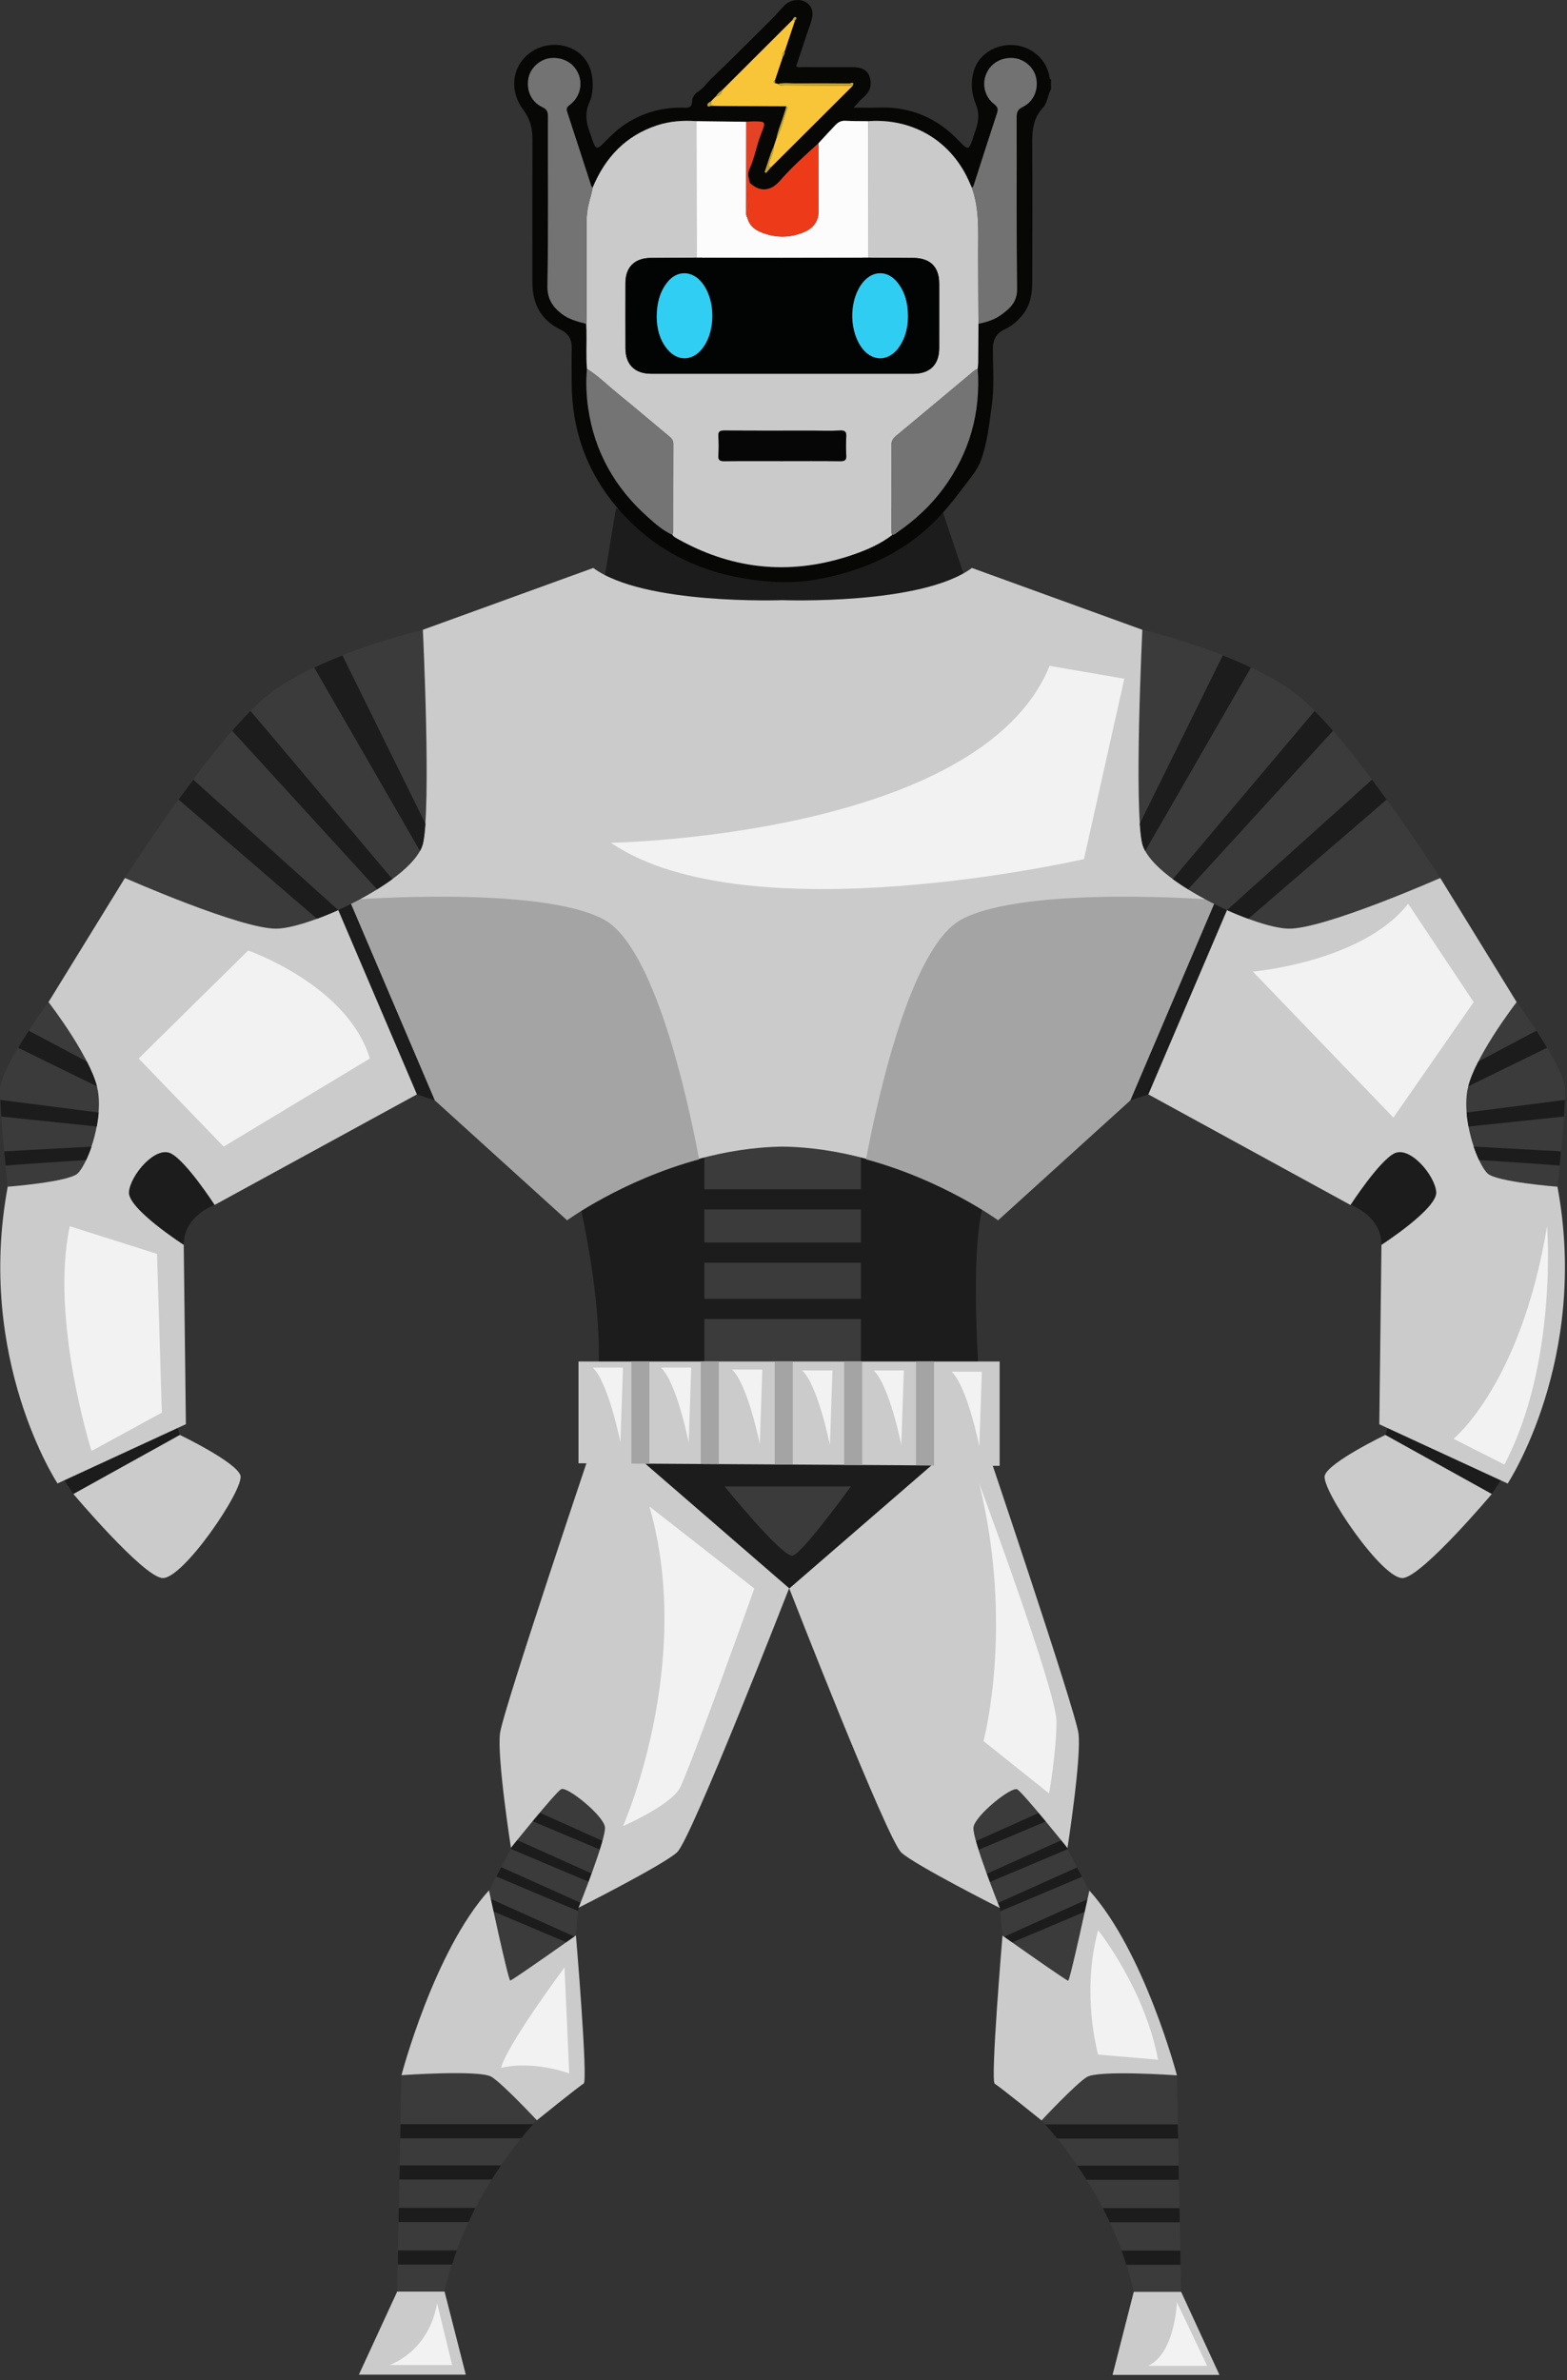 <svg width="243" height="369" viewBox="0 0 243 369" fill="none" xmlns="http://www.w3.org/2000/svg">
<rect x="0" y="0" width="243" height="369" fill="#333333" stroke="none"/>
<g clip-path="url(#clip0)">
<path d="M93.506 91.045L95.504 78.862H146.031L150.132 91.045C150.119 91.045 108.778 101.723 93.506 91.045Z" fill="#1C1C1C"/>
<path d="M122.398 246.263C122.358 246.223 124.821 245.424 124.821 245.424L148.521 227.25L147.656 223.056L99.298 223.389L98.326 230.512L122.398 246.263Z" fill="#1C1C1C"/>
<path d="M88.939 272.186C86.343 272.652 79.446 286.192 79.446 286.192L75.825 293.062C75.825 293.062 70.699 307.202 70.699 307.402C70.699 307.602 62.244 321.715 62.244 321.715L61.592 355.267H68.928C72.363 339.756 83.241 328.705 83.241 328.705L89.299 300.052L89.698 295.752C89.698 295.752 97.78 284.235 97.527 281.905C97.261 279.575 91.536 271.72 88.939 272.186Z" fill="#3B3B3B"/>
<path d="M61.845 342.285L61.805 344.482H72.656C73.016 343.723 73.375 342.991 73.734 342.285H61.845Z" fill="#1C1C1C"/>
<path d="M70.845 348.876H61.725L61.685 351.073H70.1C70.326 350.327 70.579 349.595 70.845 348.876Z" fill="#1C1C1C"/>
<path d="M61.978 335.695L61.938 337.892H76.264C76.757 337.106 77.236 336.387 77.702 335.695H61.978Z" fill="#1C1C1C"/>
<path d="M62.098 329.304L62.058 331.501H80.818C81.617 330.515 82.269 329.77 82.695 329.304H62.098Z" fill="#1C1C1C"/>
<path d="M81.71 281.971C85.411 283.529 90.484 285.673 95.011 287.577C95.251 287.177 95.477 286.791 95.69 286.405L82.549 280.507C82.256 281.013 81.976 281.505 81.71 281.971Z" fill="#1C1C1C"/>
<path d="M92.175 292.104C92.415 291.744 92.668 291.358 92.921 290.972L79.992 285.167C79.659 285.793 79.46 286.192 79.46 286.192L79.22 286.645C82.948 288.216 87.834 290.28 92.175 292.104Z" fill="#1C1C1C"/>
<path d="M89.659 296.271L89.712 295.752C89.712 295.752 89.898 295.485 90.191 295.059L77.729 289.467L76.97 290.919C80.778 292.53 85.544 294.54 89.659 296.271Z" fill="#1C1C1C"/>
<path d="M88.98 301.597L89.259 300.305L75.452 294.101C75.306 294.527 75.106 295.046 74.893 295.645C79.074 297.416 84.506 299.706 88.98 301.597Z" fill="#1C1C1C"/>
<path d="M97.913 225.053L122.372 246.223C122.372 246.223 107.193 285.167 104.997 287.164C102.8 289.161 89.725 295.752 89.725 295.752C89.725 295.752 94.012 285.074 93.812 283.263C93.613 281.466 87.914 276.872 87.022 277.378C86.117 277.884 79.233 286.458 79.233 286.458C79.233 286.458 77.037 272.385 77.543 268.684C78.048 264.996 92.415 222.457 92.415 222.457L97.913 225.053Z" fill="#CBCBCB"/>
<path d="M75.825 293.062C75.825 293.062 78.821 307.042 79.127 307.042C79.42 307.042 89.312 300.052 89.312 300.052C89.312 300.052 91.216 322.62 90.511 323.019C89.805 323.419 83.254 328.705 83.254 328.705C83.254 328.705 78.035 323.113 76.238 321.981C74.44 320.849 62.258 321.715 62.258 321.715C62.258 321.715 67.304 302.476 75.825 293.062Z" fill="#CBCBCB"/>
<path d="M68.941 355.267L72.23 368.142H55.654L61.592 355.267H68.941Z" fill="#CBCBCB"/>
<path d="M182.512 321.755C182.512 321.755 174.058 307.642 174.058 307.442C174.058 307.242 168.932 293.102 168.932 293.102L165.31 286.232C165.31 286.232 158.414 272.692 155.817 272.226C153.221 271.76 147.496 279.615 147.23 281.945C146.963 284.275 155.058 295.792 155.058 295.792L155.458 300.092L161.516 328.745C161.516 328.745 172.394 339.796 175.829 355.307H183.165L182.512 321.755Z" fill="#3B3B3B"/>
<path d="M182.912 342.325L182.952 344.522H172.101C171.741 343.763 171.382 343.031 171.022 342.325H182.912Z" fill="#1C1C1C"/>
<path d="M173.925 348.916H183.045L183.085 351.113H174.67C174.431 350.367 174.191 349.635 173.925 348.916Z" fill="#1C1C1C"/>
<path d="M182.779 335.735L182.819 337.932H168.492C168 337.146 167.52 336.427 167.054 335.735H182.779Z" fill="#1C1C1C"/>
<path d="M182.659 329.344L182.699 331.541H163.939C163.14 330.555 162.488 329.81 162.062 329.344H182.659Z" fill="#1C1C1C"/>
<path d="M163.047 282.011C159.346 283.569 154.273 285.713 149.759 287.617C149.52 287.217 149.293 286.831 149.08 286.445L162.221 280.547C162.501 281.053 162.781 281.545 163.047 282.011Z" fill="#1C1C1C"/>
<path d="M152.595 292.144C152.356 291.784 152.103 291.398 151.85 291.012L164.778 285.207C165.111 285.833 165.31 286.232 165.31 286.232L165.55 286.685C161.822 288.256 156.922 290.32 152.595 292.144Z" fill="#1C1C1C"/>
<path d="M155.098 296.311L155.045 295.792C155.045 295.792 154.859 295.525 154.566 295.099L167.028 289.507L167.787 290.959C163.979 292.57 159.212 294.58 155.098 296.311Z" fill="#1C1C1C"/>
<path d="M155.777 301.637L155.498 300.345L169.305 294.141C169.451 294.567 169.651 295.086 169.864 295.685C165.683 297.456 160.264 299.746 155.777 301.637Z" fill="#1C1C1C"/>
<path d="M146.857 225.093L122.398 246.263C122.398 246.263 137.577 285.207 139.774 287.204C141.97 289.201 155.045 295.792 155.045 295.792C155.045 295.792 150.758 285.114 150.958 283.303C151.157 281.506 156.842 276.912 157.748 277.405C158.64 277.911 165.537 286.498 165.537 286.498C165.537 286.498 167.734 272.412 167.241 268.724C166.748 265.036 152.356 222.497 152.356 222.497L146.857 225.093Z" fill="#CBCBCB"/>
<path d="M168.932 293.089C168.932 293.089 165.936 307.069 165.643 307.069C165.35 307.069 155.458 300.079 155.458 300.079C155.458 300.079 153.554 322.647 154.259 323.046C154.965 323.446 161.516 328.731 161.516 328.731C161.516 328.731 166.735 323.139 168.532 322.008C170.33 320.876 182.512 321.741 182.512 321.741C182.512 321.741 177.453 302.516 168.932 293.089Z" fill="#CBCBCB"/>
<path d="M175.815 355.307L172.527 368.182H189.103L183.165 355.307H175.815Z" fill="#CBCBCB"/>
<path d="M89.712 185.816C89.712 185.816 93.666 201.886 92.734 213.869H151.85C151.85 213.869 149.986 189.77 153.314 184.844C151.85 181.515 113.837 165.605 89.712 185.816Z" fill="#1C1C1C"/>
<path d="M133.502 174.818H109.23V213.962H133.502V174.818Z" fill="#3B3B3B"/>
<path d="M178.079 169.665L175.283 170.597L102.187 166.031L67.437 170.597L64.641 169.665L50.261 160.745L42.766 131.653C42.766 131.653 167.92 126.194 172.753 129.057C177.586 131.919 212.177 140.627 212.177 140.627L178.079 169.665Z" fill="#1C1C1C"/>
<path d="M177.147 97.635L150.718 88.049C142.929 93.841 121.36 93.042 121.36 93.042C121.36 93.042 99.791 93.841 92.002 88.049L65.573 97.635L54.176 139.429L67.437 170.518L87.941 189.104C87.941 189.104 103.186 178 121.36 177.761C139.534 178 154.779 189.104 154.779 189.104L175.283 170.518L188.544 139.429L177.147 97.635Z" fill="#CBCBCB"/>
<path d="M87.941 189.184C87.941 189.184 96.489 182.953 108.418 179.731C106.581 169.958 101.442 146.712 93.6 142.531C83.614 137.205 54.176 139.509 54.176 139.509L67.437 170.597L87.941 189.184Z" fill="#A4A4A4"/>
<path d="M154.779 189.184C154.779 189.184 146.231 182.953 134.301 179.731C136.139 169.958 141.278 146.712 149.12 142.531C159.106 137.205 188.544 139.509 188.544 139.509L175.283 170.597L154.779 189.184Z" fill="#A4A4A4"/>
<path d="M9.427 228.648L11.384 231.604L27.893 222.457L27.241 220.513L9.427 228.648Z" fill="#1C1C1C"/>
<path d="M52.458 141.093L64.654 169.665L33.286 186.801L27.68 185.802L28.493 192.992L28.826 220.792L8.921 229.979C8.921 229.979 -3.781 210.727 1.198 183.978C1.531 177.761 7.523 155.353 7.523 155.353L19.372 136.113C19.372 136.113 51.154 138.031 52.458 141.093Z" fill="#CBCBCB"/>
<path d="M65.573 97.635C65.573 97.635 66.904 125.196 65.573 130.788C64.242 136.38 48.398 143.836 42.939 143.969C37.48 144.102 19.372 136.113 19.372 136.113C19.372 136.113 33.619 113.745 41.873 107.488C50.128 101.23 65.573 97.635 65.573 97.635Z" fill="#3B3B3B"/>
<path d="M53.097 101.603C51.646 102.175 50.168 102.801 48.73 103.493L65.133 131.933C65.333 131.547 65.493 131.174 65.586 130.814C65.759 130.095 65.879 129.017 65.972 127.699L53.097 101.603Z" fill="#1C1C1C"/>
<path d="M38.851 110.217C37.932 111.149 36.974 112.174 36.002 113.293L58.476 137.871C59.302 137.352 60.114 136.832 60.846 136.286L38.851 110.217Z" fill="#1C1C1C"/>
<path d="M52.458 141.093L29.971 120.869C29.198 121.907 28.426 122.946 27.694 123.957L49.156 142.438C50.221 142.052 51.327 141.599 52.458 141.093Z" fill="#1C1C1C"/>
<path d="M7.523 155.353C7.523 155.353 14.646 164.539 15.245 169.532C15.844 174.525 13.447 180.583 12.05 181.915C10.652 183.246 1.198 183.978 1.198 183.978C1.198 183.978 -0.067 172.461 3.6116e-05 168.933C0.067 165.405 7.523 155.353 7.523 155.353Z" fill="#3B3B3B"/>
<path d="M0.2 173.1L15.005 174.645C15.138 173.926 15.245 173.207 15.298 172.475L0.04 170.518C0.08 171.276 0.133 172.155 0.2 173.1Z" fill="#1C1C1C"/>
<path d="M2.809 162.436L15.032 168.414C14.726 167.242 14.166 165.924 13.474 164.579L4.46 159.786C3.914 160.625 3.355 161.53 2.809 162.436Z" fill="#1C1C1C"/>
<path d="M13.368 179.838C13.647 179.225 13.94 178.533 14.193 177.76L0.652 178.493C0.732 179.278 0.799 180.011 0.865 180.69C3.768 180.463 9.773 180.064 13.368 179.838Z" fill="#1C1C1C"/>
<path d="M28.493 192.992C28.493 192.992 19.798 187.4 19.998 184.804C20.198 182.207 24.086 177.614 26.495 178.812C28.892 180.011 33.286 186.801 33.286 186.801C33.286 186.801 28.493 188.412 28.493 192.992Z" fill="#1C1C1C"/>
<path d="M27.893 222.457L11.384 231.617C11.384 231.617 21.969 244.172 25.098 244.638C28.226 245.104 37.946 230.791 37.28 228.728C36.614 226.651 27.893 222.457 27.893 222.457Z" fill="#CBCBCB"/>
<path d="M233.306 228.648L231.336 231.604L214.826 222.457L215.479 220.513L233.306 228.648Z" fill="#1C1C1C"/>
<path d="M190.275 141.093L178.079 169.665L209.434 186.814L215.039 185.816L214.227 193.005L213.894 220.806L233.799 229.993C233.799 229.993 246.501 210.74 241.521 183.992C241.188 177.774 235.197 155.366 235.197 155.366L223.347 136.113C223.347 136.113 191.579 138.031 190.275 141.093Z" fill="#CBCBCB"/>
<path d="M177.147 97.635C177.147 97.635 175.815 125.196 177.147 130.788C178.478 136.38 194.322 143.836 199.781 143.969C205.24 144.102 223.347 136.113 223.347 136.113C223.347 136.113 209.101 113.745 200.846 107.488C192.591 101.23 177.147 97.635 177.147 97.635Z" fill="#3B3B3B"/>
<path d="M189.622 101.603C191.073 102.175 192.551 102.801 193.989 103.493L177.586 131.933C177.386 131.547 177.227 131.174 177.133 130.814C176.96 130.095 176.841 129.017 176.747 127.699L189.622 101.603Z" fill="#1C1C1C"/>
<path d="M203.868 110.217C204.787 111.149 205.746 112.174 206.718 113.293L184.243 137.871C183.418 137.352 182.606 136.832 181.873 136.286L203.868 110.217Z" fill="#1C1C1C"/>
<path d="M190.275 141.093L212.762 120.869C213.535 121.907 214.307 122.946 215.039 123.957L193.577 142.438C192.498 142.052 191.393 141.599 190.275 141.093Z" fill="#1C1C1C"/>
<path d="M235.197 155.353C235.197 155.353 228.074 164.539 227.475 169.532C226.876 174.525 229.272 180.583 230.67 181.915C232.068 183.246 241.521 183.978 241.521 183.978C241.521 183.978 242.786 172.461 242.72 168.933C242.653 165.405 235.197 155.353 235.197 155.353Z" fill="#3B3B3B"/>
<path d="M242.533 173.1L227.728 174.645C227.595 173.926 227.488 173.207 227.435 172.475L242.693 170.518C242.653 171.276 242.6 172.155 242.533 173.1Z" fill="#1C1C1C"/>
<path d="M239.91 162.436L227.688 168.414C227.994 167.242 228.553 165.924 229.246 164.579L238.259 159.786C238.805 160.625 239.378 161.53 239.91 162.436Z" fill="#1C1C1C"/>
<path d="M229.352 179.838C229.072 179.225 228.78 178.533 228.527 177.76L242.067 178.493C241.987 179.278 241.921 180.011 241.854 180.69C238.965 180.463 232.947 180.064 229.352 179.838Z" fill="#1C1C1C"/>
<path d="M214.227 192.992C214.227 192.992 222.908 187.4 222.722 184.804C222.522 182.207 218.634 177.614 216.224 178.812C213.828 180.011 209.434 186.801 209.434 186.801C209.434 186.801 214.227 188.412 214.227 192.992Z" fill="#1C1C1C"/>
<path d="M214.826 222.457L231.336 231.617C231.336 231.617 220.751 244.172 217.622 244.638C214.493 245.104 204.774 230.791 205.44 228.728C206.105 226.651 214.826 222.457 214.826 222.457Z" fill="#CBCBCB"/>
<path d="M89.712 211.073H155.018V227.25L89.712 226.85V211.073Z" fill="#CBCBCB"/>
<path d="M136.871 184.378H106.514V187.507H136.871V184.378Z" fill="#1C1C1C"/>
<path d="M136.871 192.633H106.514V195.761H136.871V192.633Z" fill="#1C1C1C"/>
<path d="M137.537 201.353H107.18V204.482H137.537V201.353Z" fill="#1C1C1C"/>
<path d="M108.671 226.97L111.467 226.984V211.073H108.671V226.97Z" fill="#A4A4A4"/>
<path d="M120.148 227.037L122.944 227.05V211.073H120.148V227.037Z" fill="#A4A4A4"/>
<path d="M130.906 211.073V227.103L133.702 227.117V211.073H130.906Z" fill="#A4A4A4"/>
<path d="M144.846 211.073H142.05V227.17L144.846 227.183V211.073Z" fill="#A4A4A4"/>
<path d="M97.913 226.904L100.709 226.917V211.073H97.913V226.904Z" fill="#A4A4A4"/>
<path d="M112.373 230.445C112.373 230.445 121.386 241.563 122.931 241.163C124.489 240.764 131.945 230.445 131.945 230.445H112.373Z" fill="#3B3B3B"/>
<path d="M94.731 130.655C94.731 130.655 151.983 129.723 162.767 103.227L174.351 105.224L168.093 133.184C168.093 133.184 116.034 145.167 94.731 130.655Z" fill="#F2F2F2"/>
<path d="M151.85 229.979C151.85 229.979 163.832 262.2 163.832 266.86C163.832 271.52 162.687 278.044 162.687 278.044L152.515 269.922C152.515 269.922 157.308 252.214 151.85 229.979Z" fill="#F2F2F2"/>
<path d="M170.29 299.24C170.29 299.24 177.48 308.227 179.583 319.318L170.29 318.519C170.29 318.519 167.6 309.133 170.29 299.24Z" fill="#F2F2F2"/>
<path d="M178.012 366.784H187.199L182.512 356.931C182.512 356.931 182.206 364.92 178.012 366.784Z" fill="#F2F2F2"/>
<path d="M100.709 233.547L116.979 246.263C116.979 246.263 106.861 274.582 105.396 277.245C103.931 279.908 96.609 283.103 96.609 283.103C96.609 283.103 107.739 258.019 100.709 233.547Z" fill="#F2F2F2"/>
<path d="M87.541 305.005L88.274 321.448C88.274 321.448 82.841 319.385 77.702 320.583C78.621 316.988 87.541 305.005 87.541 305.005Z" fill="#F2F2F2"/>
<path d="M67.783 357.064L70.113 366.65H60.394C60.38 366.65 66.452 364.72 67.783 357.064Z" fill="#F2F2F2"/>
<path d="M218.368 140.108L228.527 155.353L216.078 173.26L194.282 150.626C194.282 150.626 211.271 149.161 218.368 140.108Z" fill="#F2F2F2"/>
<path d="M239.91 190.103C239.91 190.103 241.588 211.286 233.293 227.05L225.398 223.056C225.411 223.056 235.836 214.668 239.91 190.103Z" fill="#F2F2F2"/>
<path d="M57.358 164.1L34.684 177.761L21.503 164.1L38.478 147.364C38.478 147.364 53.87 152.676 57.358 164.1Z" fill="#F2F2F2"/>
<path d="M10.825 190.103L24.352 194.39L25.098 218.995L14.193 224.946C14.193 224.946 7.722 204.482 10.825 190.103Z" fill="#F2F2F2"/>
<path d="M91.909 212.018H96.609C96.609 212.018 96.209 223.748 96.209 223.602C96.196 223.455 94.305 214.215 91.909 212.018Z" fill="#F2F2F2"/>
<path d="M102.493 212.018H107.193C107.193 212.018 106.794 223.748 106.794 223.602C106.781 223.455 104.89 214.215 102.493 212.018Z" fill="#F2F2F2"/>
<path d="M113.518 212.324H118.218C118.218 212.324 117.818 224.054 117.818 223.908C117.818 223.761 115.914 214.521 113.518 212.324Z" fill="#F2F2F2"/>
<path d="M124.395 212.458H129.095C129.095 212.458 128.696 224.187 128.696 224.041C128.683 223.895 126.792 214.654 124.395 212.458Z" fill="#F2F2F2"/>
<path d="M135.473 212.458H140.16C140.16 212.458 139.76 224.187 139.76 224.041C139.773 223.895 137.87 214.654 135.473 212.458Z" fill="#F2F2F2"/>
<path d="M147.562 212.657H152.262C152.262 212.657 151.863 224.387 151.863 224.241C151.863 224.094 149.959 214.854 147.562 212.657Z" fill="#F2F2F2"/>
</g>
<g clip-path="url(#clip1)">
<path d="M162.982 13.835C162.454 14.774 162.448 15.947 161.68 16.772C160.272 18.284 160.057 20.11 160.07 22.078C160.116 29.242 160.101 36.408 160.078 43.575C160.072 45.33 159.866 47.062 158.773 48.549C157.988 49.616 157.026 50.488 155.823 51.049C154.519 51.658 153.968 52.618 153.97 54.069C153.974 57.056 154.208 60.057 153.781 63.026C153.376 65.843 153.113 68.694 152.103 71.398C151.626 72.674 150.795 73.711 149.99 74.774C147.937 77.485 145.881 80.174 143.252 82.402C139.825 85.307 135.963 87.322 131.689 88.62C127.982 89.744 124.196 90.432 120.322 90.219C110.615 89.683 102.213 86.307 95.765 78.759C90.958 73.132 88.657 66.619 88.653 59.26C88.651 57.508 88.622 55.755 88.662 54.006C88.695 52.651 88.165 51.71 86.932 51.11C83.889 49.627 82.558 47.102 82.558 43.799C82.556 36.378 82.541 28.959 82.566 21.538C82.572 19.863 82.191 18.414 81.152 17.027C78.761 13.839 79.47 9.715 82.796 7.792C86.16 5.847 91.513 7.238 91.887 12.446C91.972 13.626 91.882 14.789 91.39 15.893C90.729 17.376 90.844 18.855 91.403 20.338C91.638 20.963 91.814 21.61 92.058 22.231C92.371 23.03 92.681 23.097 93.293 22.484C94.44 21.336 95.571 20.162 96.931 19.267C99.691 17.453 102.747 16.59 106.051 16.703C106.817 16.73 107.297 16.657 107.324 15.732C107.344 15.075 107.718 14.54 108.3 14.178C109.095 13.682 109.595 12.879 110.257 12.243C113.475 9.162 116.619 6.004 119.777 2.862C120.43 2.212 121.004 1.484 121.655 0.832C122.579 -0.091 124.094 -0.258 125.08 0.407C126.023 1.043 126.217 2.143 125.744 3.486C124.955 5.732 124.225 7.999 123.461 10.29C123.781 10.497 124.102 10.409 124.4 10.409C127.018 10.417 129.634 10.411 132.252 10.415C133.644 10.417 134.501 10.89 134.818 11.813C135.279 13.161 134.954 14.195 133.879 15.111C133.358 15.554 132.928 16.104 132.375 16.69C133.673 16.69 134.902 16.732 136.13 16.682C141.185 16.475 145.38 18.282 148.82 21.953C150.101 23.32 150.259 23.26 150.847 21.505C151.017 20.994 151.177 20.476 151.354 19.965C151.792 18.69 151.861 17.439 151.323 16.157C150.63 14.5 150.507 12.76 150.998 11.037C152.08 7.244 157.016 5.74 160.36 8.123C161.678 9.062 162.432 10.319 162.751 11.873C162.786 12.043 162.705 12.271 162.986 12.308C162.982 12.816 162.982 13.325 162.982 13.835ZM116.269 28.342C116.114 27.633 115.874 26.927 116.212 26.205C117.034 24.448 117.312 22.511 118.031 20.716C118.785 18.83 118.761 18.819 116.773 18.826C116.425 18.828 116.077 18.861 115.73 18.878C113.154 18.846 110.576 18.815 108 18.782C105.92 18.639 103.869 18.779 101.877 19.436C96.993 21.051 93.829 24.444 91.901 29.1C91.828 29.001 91.72 28.911 91.684 28.798C90.431 24.956 89.193 21.108 87.931 17.27C87.744 16.705 88.065 16.489 88.436 16.196C89.892 15.046 90.391 13.124 89.704 11.474C88.997 9.777 87.324 8.824 85.374 9.01C83.78 9.162 82.282 10.501 81.965 12.061C81.575 13.977 82.385 15.81 84.124 16.613C84.846 16.947 84.975 17.372 84.973 18.077C84.951 26.834 85.046 35.59 84.896 44.345C84.859 46.424 85.812 47.671 87.199 48.717C88.249 49.511 89.6 49.869 90.906 50.191C90.919 50.538 90.937 50.882 90.944 51.229C90.992 53.212 90.85 55.197 91.021 57.181C90.843 59.246 90.925 61.308 91.225 63.352C92.212 70.076 95.387 75.627 100.425 80.135C101.601 81.187 102.79 82.254 104.265 82.908C104.532 83.291 104.956 83.469 105.34 83.682C114.039 88.482 123.09 89.198 132.453 85.929C134.555 85.195 136.597 84.295 138.379 82.913C138.759 82.894 139.009 82.618 139.289 82.425C141.977 80.562 144.341 78.355 146.283 75.722C150.357 70.202 152.093 64.006 151.611 57.179C151.638 56.834 151.682 56.491 151.686 56.146C151.707 54.161 151.717 52.176 151.73 50.193C152.929 49.951 154.146 49.583 155.105 48.903C156.463 47.941 157.742 46.918 157.717 44.822C157.611 35.937 157.682 27.052 157.654 18.167C157.652 17.366 157.844 16.935 158.606 16.567C160.283 15.761 161.061 13.915 160.669 12.051C160.339 10.482 158.856 9.165 157.246 9.014C155.299 8.832 153.634 9.788 152.929 11.493C152.258 13.113 152.737 15.048 154.16 16.128C154.709 16.546 154.826 16.914 154.609 17.569C153.424 21.133 152.289 24.713 151.137 28.288C151.041 28.589 150.987 28.911 150.718 29.127C150.614 28.895 150.507 28.667 150.407 28.434C147.683 21.961 141.675 18.284 134.637 18.784C133.458 18.769 132.277 18.79 131.101 18.725C130.458 18.688 129.976 18.941 129.574 19.359C128.67 20.296 127.798 21.265 126.912 22.222C124.844 24.086 122.763 25.947 120.937 28.052C119.542 29.662 117.783 29.823 116.269 28.342ZM121.705 7.889C122.233 6.314 122.761 4.741 123.29 3.166C123.439 3.013 123.645 2.781 123.378 2.668C123.151 2.572 122.984 2.867 122.898 3.101C119.264 6.724 115.63 10.348 111.996 13.971C111.587 14.212 111.272 14.55 111.018 14.946C110.77 15.195 110.521 15.444 110.273 15.692C110.01 15.854 109.627 16.025 109.702 16.347C109.769 16.638 110.108 16.456 110.332 16.391C110.776 16.406 111.222 16.435 111.665 16.437C115.071 16.454 118.476 16.466 121.884 16.479C121.916 16.837 121.742 17.148 121.647 17.477C121.265 18.83 120.652 20.112 120.395 21.503C120.261 21.905 120.126 22.308 119.992 22.71C119.377 23.99 119.058 25.364 118.57 26.684C118.649 26.726 118.728 26.768 118.805 26.813C119.06 26.516 119.316 26.221 119.571 25.924C123.797 21.712 128.022 17.5 132.248 13.291C132.534 12.557 131.885 12.94 131.745 12.94C128.956 12.913 126.167 12.906 123.376 12.927C122.464 12.934 121.544 12.802 120.637 13.017C120.493 12.977 120.349 12.936 120.205 12.896C120.191 12.756 120.18 12.616 120.166 12.476C120.572 11.271 120.977 10.066 121.38 8.859C121.613 8.575 121.699 8.246 121.705 7.889Z" fill="#070706"/>
<path d="M91.9 29.103C93.829 24.445 96.99 21.052 101.877 19.439C103.867 18.781 105.92 18.64 108 18.785C108.006 25.838 108.012 32.891 108.017 39.944C105.659 39.958 103.3 39.969 100.941 39.985C98.427 40 97 41.395 96.992 43.871C96.981 47.245 96.981 50.617 96.992 53.991C97.002 56.526 98.431 57.942 100.986 57.944C114.542 57.95 128.097 57.95 141.653 57.944C144.21 57.942 145.639 56.524 145.647 53.993C145.656 50.652 145.654 47.31 145.649 43.968C145.645 41.362 144.248 39.996 141.605 39.985C139.279 39.973 136.951 39.958 134.625 39.944C134.631 32.891 134.637 25.84 134.643 18.787C141.68 18.289 147.688 21.966 150.412 28.436C150.51 28.67 150.62 28.898 150.723 29.13C151.904 32.443 151.684 35.888 151.687 39.314C151.691 42.941 151.718 46.568 151.735 50.196C151.722 52.181 151.712 54.166 151.691 56.149C151.687 56.494 151.643 56.837 151.616 57.182C151.119 57.348 150.769 57.726 150.383 58.048C146.576 61.226 142.779 64.415 138.957 67.574C138.44 68.002 138.223 68.437 138.227 69.109C138.254 73.371 138.238 77.634 138.244 81.895C138.244 82.238 138.171 82.598 138.384 82.916C136.602 84.298 134.562 85.198 132.459 85.932C123.095 89.201 114.045 88.485 105.346 83.685C104.961 83.472 104.537 83.294 104.27 82.911C104.314 82.696 104.399 82.483 104.399 82.269C104.406 77.785 104.395 73.3 104.416 68.816C104.418 68.255 104.132 67.95 103.755 67.636C101.091 65.421 98.452 63.175 95.765 60.991C94.194 59.713 92.755 58.266 91.025 57.185C90.856 55.204 90.996 53.217 90.948 51.234C90.94 50.887 90.923 50.542 90.909 50.196C90.927 49.816 90.957 49.437 90.957 49.057C90.961 44.078 90.959 39.096 90.963 34.116C90.963 33.706 91.019 33.3 91.061 32.889C91.192 31.59 91.695 30.381 91.9 29.103ZM121.236 71.478C124.267 71.478 127.296 71.454 130.327 71.495C131.051 71.504 131.274 71.293 131.23 70.581C131.17 69.63 131.172 68.67 131.23 67.718C131.274 66.994 131.089 66.708 130.296 66.745C128.863 66.812 127.427 66.764 125.992 66.764C121.43 66.764 116.87 66.781 112.308 66.747C111.588 66.741 111.363 66.936 111.407 67.653C111.469 68.636 111.475 69.628 111.406 70.611C111.352 71.372 111.661 71.501 112.339 71.493C115.305 71.458 118.27 71.478 121.236 71.478Z" fill="#CACACA"/>
<path d="M134.639 18.785C134.633 25.838 134.627 32.889 134.622 39.943C130.123 39.956 125.627 39.979 121.128 39.979C116.759 39.979 112.389 39.956 108.017 39.943C108.012 32.889 108.006 25.836 108 18.783C110.576 18.816 113.153 18.846 115.729 18.879C115.718 23.579 115.706 28.279 115.7 32.98C115.7 33.229 115.702 33.493 115.885 33.702C116.127 34.836 116.924 35.543 117.9 35.957C120.206 36.936 122.584 36.932 124.862 35.904C126.103 35.342 126.931 34.3 126.933 32.822C126.935 29.287 126.921 25.754 126.914 22.219C127.799 21.263 128.669 20.293 129.576 19.356C129.979 18.94 130.459 18.688 131.103 18.722C132.278 18.789 133.46 18.77 134.639 18.785Z" fill="#FDFCFC"/>
<path d="M91.9 29.103C91.693 30.379 91.192 31.59 91.055 32.888C91.013 33.296 90.957 33.702 90.957 34.114C90.955 39.094 90.955 44.076 90.951 49.056C90.951 49.435 90.921 49.814 90.903 50.194C89.597 49.874 88.247 49.513 87.197 48.72C85.808 47.672 84.857 46.427 84.894 44.348C85.045 35.595 84.951 26.837 84.97 18.08C84.972 17.373 84.844 16.95 84.121 16.616C82.383 15.815 81.573 13.982 81.963 12.064C82.279 10.504 83.778 9.165 85.372 9.013C87.321 8.827 88.992 9.78 89.701 11.477C90.389 13.127 89.889 15.049 88.433 16.198C88.063 16.492 87.742 16.708 87.928 17.273C89.19 21.113 90.429 24.959 91.681 28.801C91.722 28.914 91.827 29.004 91.9 29.103Z" fill="#737373"/>
<path d="M151.732 50.194C151.714 46.566 151.687 42.939 151.684 39.312C151.68 35.886 151.899 32.441 150.719 29.128C150.988 28.914 151.04 28.59 151.138 28.289C152.291 24.715 153.428 21.134 154.611 17.57C154.83 16.913 154.711 16.547 154.161 16.13C152.738 15.049 152.26 13.114 152.93 11.495C153.635 9.789 155.3 8.831 157.248 9.015C158.859 9.167 160.342 10.483 160.671 12.052C161.063 13.916 160.285 15.762 158.608 16.568C157.845 16.936 157.651 17.367 157.655 18.168C157.684 27.053 157.613 35.94 157.719 44.823C157.744 46.919 156.464 47.942 155.106 48.904C154.148 49.582 152.93 49.952 151.732 50.194Z" fill="#727272"/>
<path d="M91.021 57.182C92.751 58.262 94.19 59.709 95.761 60.987C98.448 63.171 101.087 65.419 103.751 67.632C104.13 67.946 104.416 68.253 104.412 68.812C104.391 73.296 104.403 77.779 104.395 82.265C104.395 82.48 104.31 82.692 104.266 82.907C102.789 82.255 101.6 81.186 100.427 80.134C95.388 75.626 92.213 70.075 91.226 63.351C90.925 61.311 90.842 59.249 91.021 57.182Z" fill="#747474"/>
<path d="M138.38 82.915C138.167 82.596 138.24 82.238 138.24 81.893C138.236 77.632 138.25 73.369 138.223 69.107C138.219 68.435 138.436 68 138.953 67.572C142.775 64.413 146.572 61.223 150.379 58.046C150.765 57.724 151.115 57.346 151.612 57.18C152.093 64.007 150.356 70.203 146.284 75.723C144.341 78.356 141.978 80.564 139.291 82.426C139.01 82.619 138.761 82.895 138.38 82.915Z" fill="#747474"/>
<path d="M121.38 8.856C120.975 10.061 120.569 11.267 120.166 12.474C119.845 12.644 119.872 12.782 120.204 12.893C120.349 12.934 120.493 12.974 120.637 13.014C120.936 13.367 121.343 13.223 121.707 13.225C125.22 13.254 128.735 13.267 132.248 13.286C128.022 17.498 123.796 21.709 119.571 25.919C119.037 25.867 119.219 25.551 119.296 25.237C119.507 24.388 120.001 23.616 119.991 22.706C120.126 22.303 120.26 21.901 120.395 21.498C121.219 19.996 121.537 18.314 122.114 16.724C122.156 16.605 122.02 16.505 121.883 16.474C118.478 16.461 115.072 16.45 111.665 16.432C111.221 16.43 110.776 16.404 110.332 16.386C110.313 16.154 110.293 15.921 110.274 15.689C110.522 15.44 110.772 15.191 111.019 14.944C111.592 14.863 111.918 14.539 111.997 13.968C115.631 10.345 119.263 6.72 122.897 3.096C123.028 3.117 123.159 3.14 123.291 3.162C122.763 4.737 122.235 6.31 121.707 7.885C121.357 8.132 121.207 8.44 121.38 8.856Z" fill="#F8C539"/>
<path d="M126.912 22.219C126.919 25.754 126.933 29.287 126.931 32.822C126.931 34.3 126.101 35.342 124.86 35.904C122.582 36.932 120.204 36.936 117.898 35.957C116.922 35.543 116.125 34.834 115.883 33.702C116.265 32.282 115.939 30.835 116.052 29.404C116.081 29.044 115.912 28.638 116.267 28.341C117.782 29.822 119.54 29.661 120.936 28.049C122.763 25.944 124.843 24.085 126.912 22.219Z" fill="#ED3B1A"/>
<path d="M116.269 28.341C115.915 28.638 116.083 29.044 116.054 29.404C115.94 30.834 116.267 32.282 115.885 33.702C115.7 33.493 115.7 33.229 115.7 32.98C115.706 28.279 115.718 23.579 115.729 18.879C116.077 18.862 116.426 18.829 116.774 18.827C118.762 18.818 118.787 18.831 118.032 20.717C117.314 22.512 117.035 24.447 116.213 26.206C115.873 26.927 116.111 27.634 116.269 28.341Z" fill="#E44224"/>
<path d="M132.246 13.286C128.733 13.267 125.218 13.254 121.705 13.225C121.343 13.221 120.934 13.367 120.635 13.014C121.541 12.797 122.461 12.93 123.374 12.924C126.163 12.903 128.952 12.909 131.742 12.937C131.883 12.937 132.532 12.552 132.246 13.286Z" fill="#BFA32E"/>
<path d="M121.881 16.478C122.018 16.509 122.154 16.609 122.112 16.727C121.536 18.318 121.217 20 120.393 21.502C120.65 20.111 121.263 18.829 121.645 17.477C121.739 17.145 121.914 16.837 121.881 16.478Z" fill="#BFA32E"/>
<path d="M119.989 22.707C119.999 23.616 119.505 24.388 119.294 25.239C119.217 25.551 119.035 25.869 119.569 25.921C119.313 26.218 119.058 26.513 118.802 26.81C118.724 26.768 118.645 26.726 118.568 26.681C119.056 25.361 119.375 23.989 119.989 22.707Z" fill="#BFA32E"/>
<path d="M111.995 13.97C111.916 14.543 111.59 14.867 111.018 14.945C111.271 14.549 111.586 14.213 111.995 13.97Z" fill="#BFA32E"/>
<path d="M110.272 15.693C110.292 15.925 110.311 16.158 110.33 16.39C110.105 16.457 109.767 16.637 109.7 16.346C109.629 16.026 110.009 15.856 110.272 15.693Z" fill="#BFA32E"/>
<path d="M121.38 8.856C121.207 8.438 121.357 8.13 121.705 7.887C121.699 8.245 121.612 8.574 121.38 8.856Z" fill="#BFA32E"/>
<path d="M123.289 3.163C123.159 3.142 123.028 3.119 122.895 3.098C122.982 2.863 123.149 2.569 123.376 2.665C123.645 2.778 123.439 3.012 123.289 3.163Z" fill="#BFA32E"/>
<path d="M120.204 12.893C119.872 12.782 119.845 12.644 120.166 12.474C120.18 12.614 120.191 12.753 120.204 12.893Z" fill="#BFA32E"/>
<path d="M108.017 39.943C112.387 39.956 116.757 39.979 121.128 39.979C125.627 39.979 130.123 39.956 134.622 39.943C136.948 39.956 139.276 39.971 141.602 39.983C144.244 39.994 145.641 41.361 145.645 43.966C145.65 47.308 145.654 50.65 145.643 53.991C145.635 56.524 144.206 57.942 141.65 57.942C128.093 57.948 114.538 57.948 100.982 57.942C98.427 57.94 96.998 56.524 96.988 53.989C96.977 50.615 96.979 47.243 96.988 43.869C96.996 41.391 98.423 39.998 100.937 39.983C103.3 39.969 105.659 39.956 108.017 39.943ZM140.795 49.029C140.789 47.103 140.384 45.3 139.145 43.761C137.641 41.893 135.363 41.895 133.832 43.758C131.769 46.27 131.596 50.788 133.456 53.648C135.092 56.168 137.875 56.174 139.518 53.656C140.434 52.252 140.793 50.688 140.795 49.029ZM101.838 49.123C101.865 50.88 102.257 52.723 103.58 54.25C105.077 55.974 107.218 55.969 108.713 54.261C111.062 51.577 111.046 46.304 108.68 43.623C107.157 41.897 104.917 41.951 103.494 43.75C102.294 45.267 101.859 47.03 101.838 49.123Z" fill="#020303"/>
<path d="M121.236 71.478C118.27 71.478 115.303 71.458 112.337 71.491C111.659 71.499 111.35 71.37 111.404 70.609C111.473 69.628 111.467 68.634 111.406 67.651C111.361 66.934 111.586 66.739 112.306 66.745C116.868 66.777 121.428 66.762 125.99 66.762C127.425 66.762 128.863 66.81 130.294 66.743C131.087 66.706 131.27 66.992 131.228 67.716C131.17 68.668 131.168 69.628 131.228 70.579C131.272 71.292 131.049 71.502 130.325 71.493C127.298 71.454 124.267 71.478 121.236 71.478Z" fill="#060606"/>
<path d="M140.795 49.029C140.793 50.688 140.434 52.252 139.518 53.656C137.873 56.174 135.092 56.166 133.456 53.648C131.596 50.788 131.769 46.27 133.832 43.758C135.361 41.895 137.641 41.893 139.145 43.761C140.384 45.3 140.789 47.103 140.795 49.029Z" fill="#30CDF2"/>
<path d="M101.838 49.123C101.859 47.03 102.294 45.267 103.494 43.75C104.917 41.951 107.157 41.895 108.68 43.623C111.046 46.304 111.062 51.577 108.713 54.261C107.22 55.969 105.077 55.972 103.58 54.25C102.257 52.723 101.867 50.88 101.838 49.123Z" fill="#30CEF2"/>
</g>
<defs>
<clipPath id="clip0">
<rect width="242.72" height="289.32" fill="white" transform="translate(0 78.862)"/>
</clipPath>
<clipPath id="clip1">
<rect width="83.243" height="90.253" fill="white" transform="translate(79.738)"/>
</clipPath>
</defs>
</svg>
